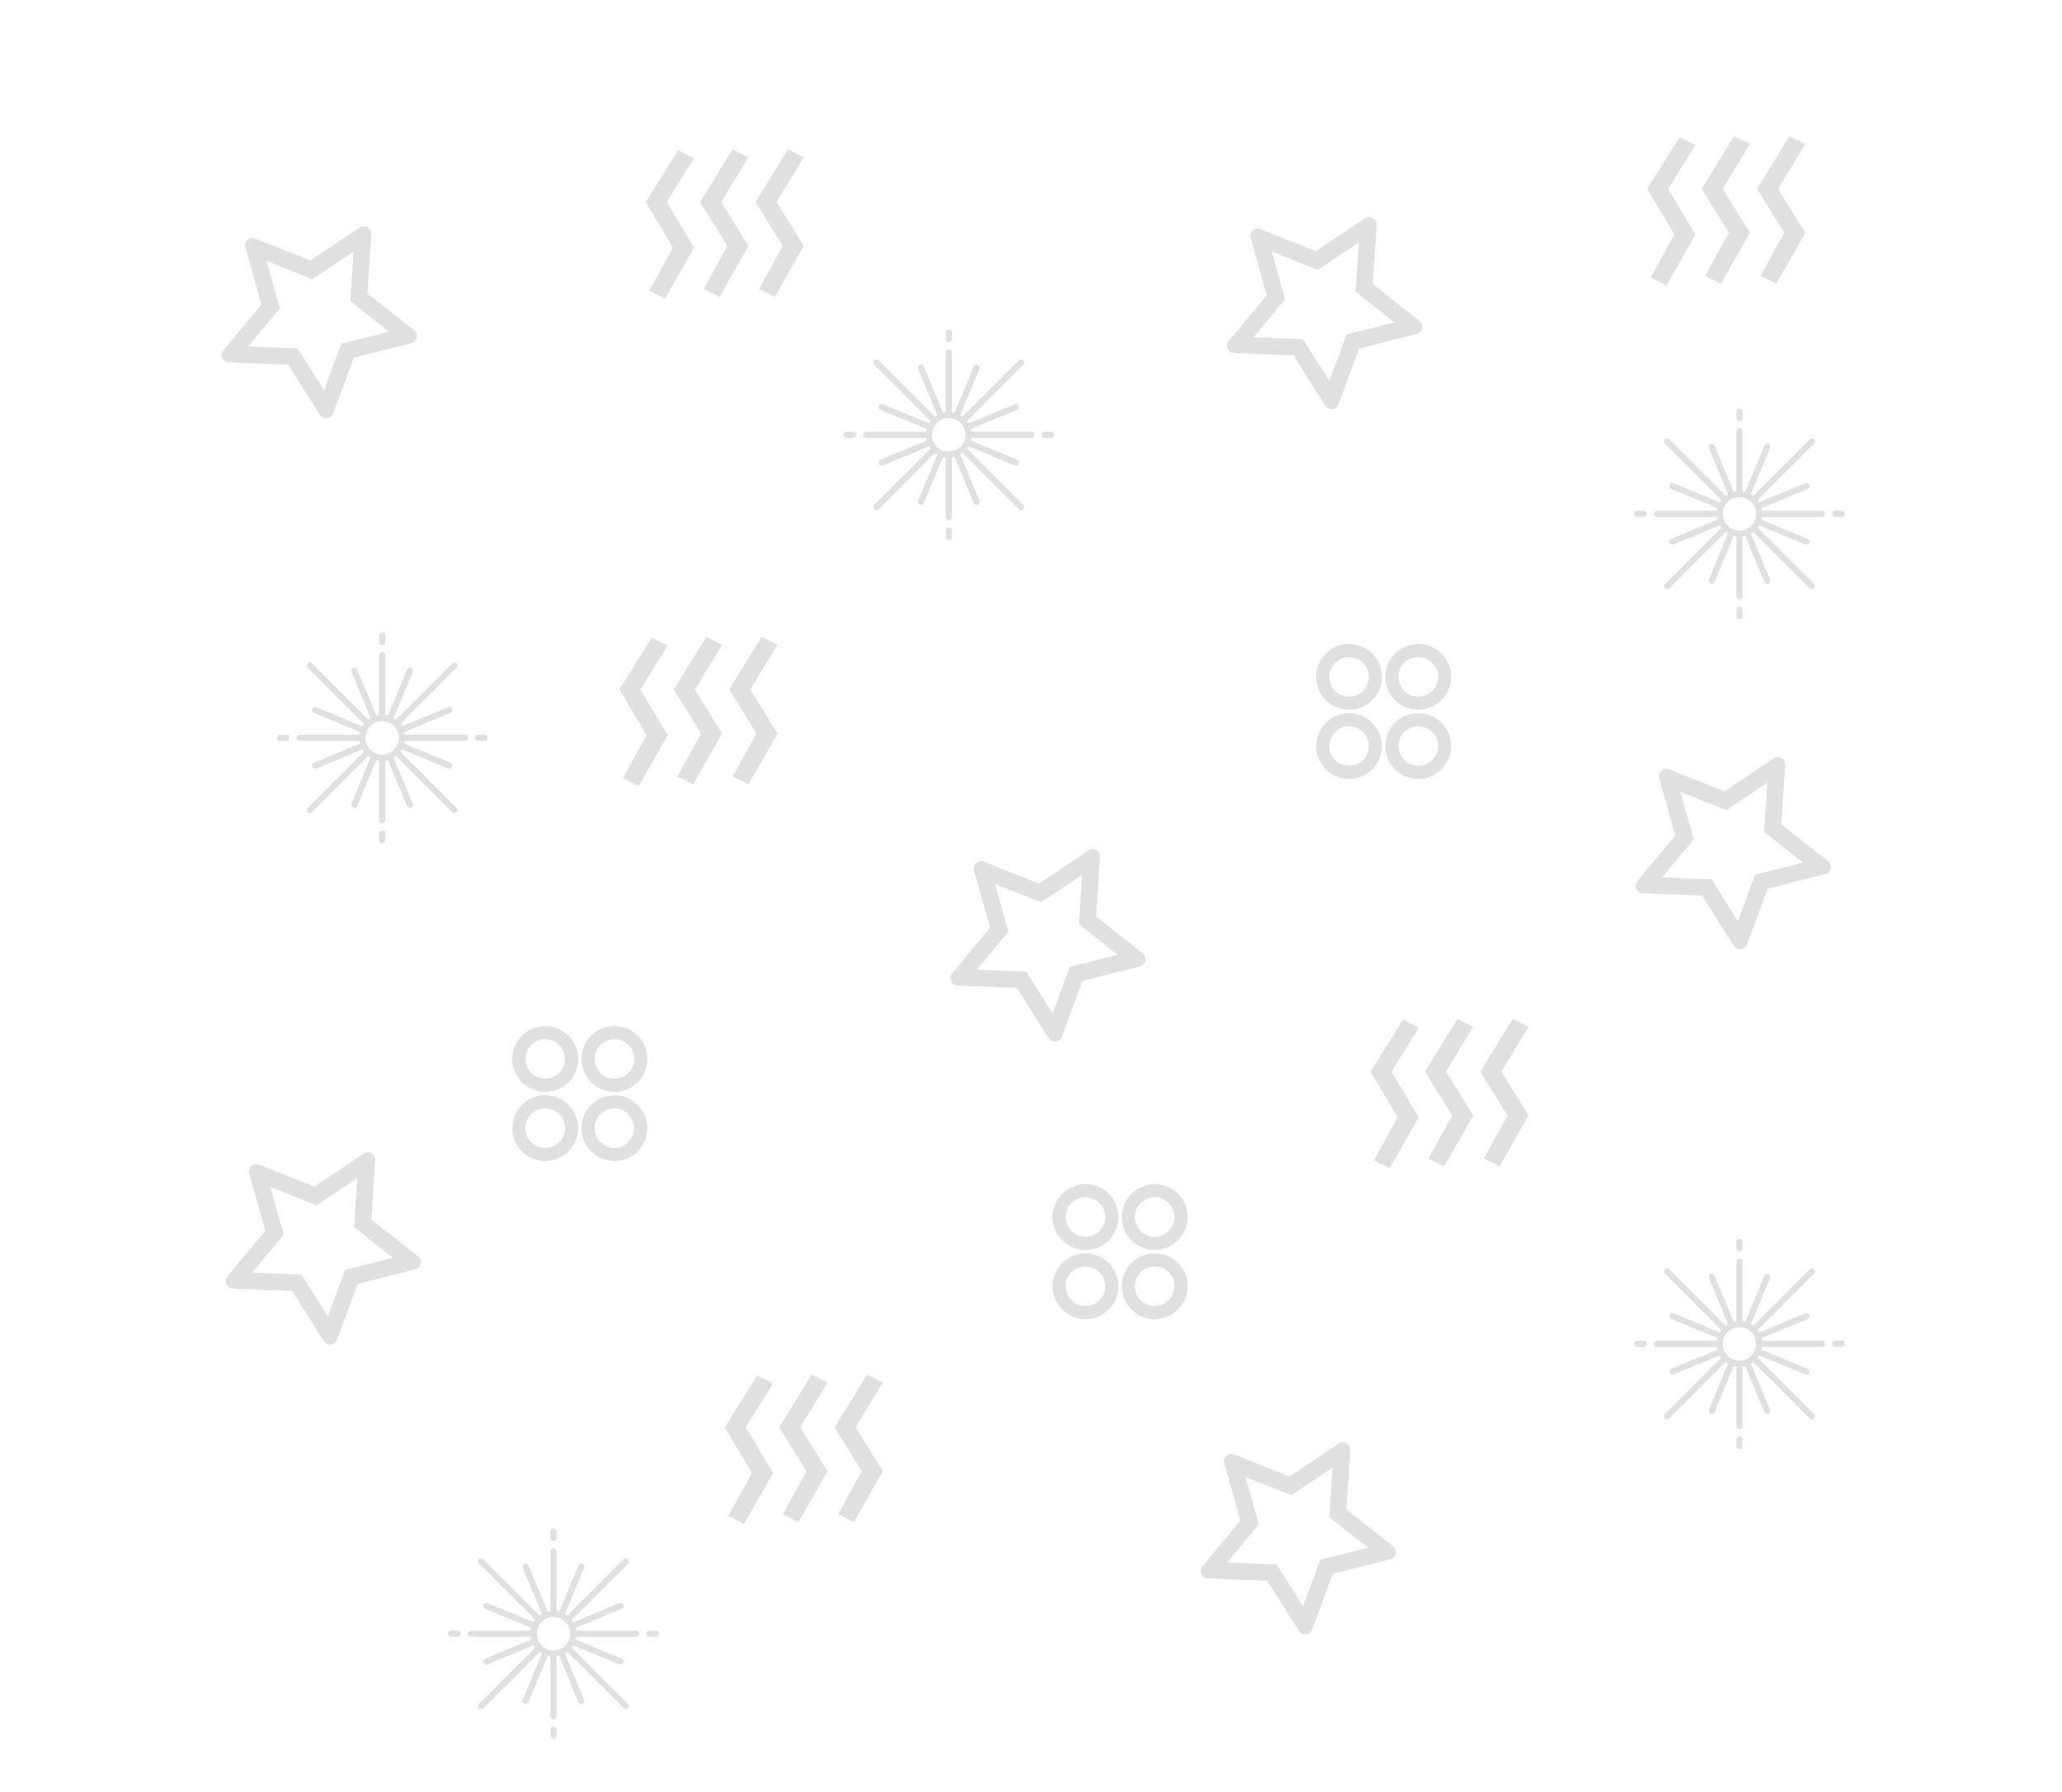 <svg width="298" height="259" viewBox="0 0 298 259" fill="none" xmlns="http://www.w3.org/2000/svg">
<g clip-path="url(#clip0_399_304)">
<path d="M59.848 47.73L53.105 42.41L53.666 33.84C53.681 33.605 53.619 33.372 53.488 33.176C53.16 32.686 52.495 32.553 52.002 32.879L44.86 37.65L36.881 34.47C36.662 34.382 36.421 34.37 36.195 34.433C35.921 34.511 35.69 34.693 35.551 34.941C35.412 35.19 35.377 35.483 35.454 35.757L37.782 44.023L32.291 50.629C32.163 50.782 32.081 50.969 32.053 51.167C32.026 51.365 32.054 51.566 32.135 51.749C32.217 51.931 32.347 52.088 32.513 52.2C32.679 52.312 32.872 52.375 33.072 52.383L41.654 52.722L46.24 59.985C46.364 60.184 46.554 60.337 46.775 60.417C47.329 60.622 47.945 60.339 48.149 59.785L51.124 51.726L59.447 49.609C59.674 49.55 59.877 49.42 60.023 49.234C60.394 48.772 60.312 48.098 59.848 47.73ZM49.305 49.702L46.831 56.403L43.015 50.365L35.877 50.082L40.443 44.59L38.507 37.712L45.144 40.358L51.083 36.392L50.618 43.518L56.227 47.943L49.305 49.702Z" fill="#E0E0E0"/>
</g>
<g clip-path="url(#clip1_399_304)">
<path d="M165.149 137.797L158.406 132.477L158.966 123.907C158.982 123.672 158.92 123.439 158.789 123.244C158.461 122.753 157.796 122.62 157.302 122.946L150.16 127.717L142.182 124.537C141.962 124.449 141.722 124.438 141.496 124.5C141.222 124.578 140.99 124.761 140.852 125.009C140.713 125.257 140.678 125.55 140.755 125.824L143.083 134.091L137.592 140.696C137.464 140.85 137.381 141.036 137.354 141.234C137.326 141.432 137.355 141.634 137.436 141.816C137.517 141.999 137.648 142.155 137.814 142.267C137.979 142.379 138.173 142.442 138.373 142.45L146.955 142.79L151.54 150.052C151.665 150.252 151.855 150.404 152.075 150.485C152.63 150.689 153.245 150.407 153.45 149.852L156.425 141.794L164.748 139.676C164.975 139.618 165.178 139.488 165.324 139.301C165.695 138.839 165.613 138.165 165.149 137.797ZM154.605 139.769L152.132 146.47L148.316 140.433L141.177 140.15L145.744 134.657L143.808 127.78L150.445 130.425L156.384 126.459L155.918 133.585L161.527 138.01L154.605 139.769Z" fill="#E0E0E0"/>
</g>
<g clip-path="url(#clip2_399_304)">
<path d="M205.141 46.385L198.398 41.066L198.959 32.495C198.974 32.261 198.912 32.028 198.781 31.832C198.453 31.342 197.788 31.209 197.295 31.535L190.153 36.306L182.174 33.126C181.955 33.037 181.714 33.026 181.488 33.089C181.214 33.166 180.983 33.349 180.844 33.597C180.705 33.845 180.67 34.139 180.747 34.412L183.075 42.679L177.584 49.285C177.456 49.438 177.373 49.624 177.346 49.822C177.318 50.02 177.347 50.222 177.428 50.405C177.51 50.587 177.641 50.743 177.806 50.855C177.972 50.967 178.165 51.031 178.365 51.038L186.947 51.378L191.533 58.641C191.657 58.84 191.847 58.993 192.068 59.073C192.622 59.278 193.238 58.995 193.442 58.44L196.417 50.382L204.74 48.265C204.967 48.206 205.17 48.076 205.316 47.89C205.687 47.428 205.605 46.754 205.141 46.385ZM194.598 48.358L192.124 55.059L188.308 49.021L181.17 48.738L185.736 43.245L183.8 36.368L190.437 39.013L196.376 35.047L195.911 42.173L201.52 46.599L194.598 48.358Z" fill="#E0E0E0"/>
</g>
<g clip-path="url(#clip3_399_304)">
<path d="M264.18 124.466L257.437 119.146L257.998 110.576C258.013 110.341 257.951 110.108 257.82 109.913C257.493 109.422 256.827 109.289 256.334 109.615L249.192 114.386L241.213 111.206C240.994 111.118 240.753 111.107 240.527 111.169C240.253 111.247 240.022 111.43 239.883 111.678C239.744 111.926 239.709 112.219 239.786 112.493L242.114 120.76L236.623 127.365C236.495 127.519 236.412 127.705 236.385 127.903C236.358 128.101 236.386 128.303 236.467 128.485C236.549 128.668 236.68 128.824 236.845 128.936C237.011 129.048 237.204 129.111 237.404 129.119L245.986 129.459L250.572 136.721C250.696 136.921 250.887 137.073 251.107 137.154C251.661 137.358 252.277 137.076 252.481 136.521L255.456 128.463L263.779 126.345C264.006 126.287 264.209 126.156 264.355 125.97C264.726 125.508 264.644 124.834 264.18 124.466ZM253.637 126.438L251.163 133.139L247.347 127.102L240.209 126.819L244.775 121.326L242.839 114.449L249.476 117.094L255.415 113.128L254.95 120.254L260.559 124.679L253.637 126.438Z" fill="#E0E0E0"/>
</g>
<g clip-path="url(#clip4_399_304)">
<path d="M60.407 181.598L53.664 176.279L54.225 167.708C54.241 167.474 54.178 167.24 54.048 167.045C53.72 166.554 53.055 166.422 52.561 166.747L45.419 171.518L37.441 168.338C37.221 168.25 36.98 168.239 36.755 168.302C36.481 168.379 36.249 168.562 36.11 168.81C35.971 169.058 35.937 169.351 36.014 169.625L38.342 177.892L32.85 184.498C32.722 184.651 32.64 184.837 32.612 185.035C32.585 185.233 32.614 185.435 32.695 185.618C32.776 185.8 32.907 185.956 33.073 186.068C33.238 186.18 33.432 186.244 33.632 186.251L42.214 186.591L46.799 193.854C46.924 194.053 47.114 194.205 47.334 194.286C47.889 194.49 48.504 194.208 48.709 193.653L51.683 185.595L60.007 183.477C60.234 183.419 60.437 183.289 60.583 183.103C60.954 182.64 60.871 181.967 60.407 181.598ZM49.864 183.571L47.391 190.272L43.575 184.234L36.436 183.951L41.003 178.458L39.067 171.581L45.704 174.226L51.642 170.26L51.177 177.386L56.786 181.811L49.864 183.571Z" fill="#E0E0E0"/>
</g>
<g clip-path="url(#clip5_399_304)">
<path d="M201.332 223.495L194.589 218.176L195.15 209.605C195.166 209.371 195.103 209.137 194.972 208.942C194.645 208.451 193.979 208.319 193.486 208.644L186.344 213.415L178.366 210.235C178.146 210.147 177.905 210.136 177.679 210.199C177.406 210.276 177.174 210.459 177.035 210.707C176.896 210.955 176.861 211.248 176.939 211.522L179.266 219.789L173.775 226.395C173.647 226.548 173.565 226.734 173.537 226.932C173.51 227.13 173.538 227.332 173.62 227.515C173.701 227.697 173.832 227.853 173.997 227.965C174.163 228.077 174.357 228.141 174.556 228.148L183.139 228.488L187.724 235.751C187.849 235.95 188.039 236.102 188.259 236.183C188.814 236.387 189.429 236.105 189.633 235.55L192.608 227.492L200.932 225.374C201.159 225.316 201.361 225.186 201.507 225C201.879 224.537 201.796 223.864 201.332 223.495ZM190.789 225.468L188.316 232.169L184.5 226.131L177.361 225.848L181.928 220.355L179.992 213.478L186.628 216.123L192.567 212.157L192.102 219.283L197.711 223.708L190.789 225.468Z" fill="#E0E0E0"/>
</g>
<path d="M41.392 106.199H40.438C40.191 106.199 39.991 106.4 39.991 106.647C39.991 106.894 40.191 107.094 40.438 107.094H41.392C41.639 107.094 41.84 106.894 41.84 106.647C41.84 106.4 41.639 106.199 41.392 106.199Z" fill="#E0E0E0"/>
<path d="M67.152 106.199H58.505C58.487 106.065 58.461 105.934 58.427 105.805L65.094 103.044C65.322 102.949 65.43 102.687 65.336 102.459C65.241 102.231 64.979 102.123 64.751 102.217L58.083 104.979C58.016 104.863 57.941 104.752 57.86 104.646L65.999 96.506C66.174 96.332 66.174 96.048 65.999 95.874C65.825 95.699 65.542 95.699 65.367 95.874L57.228 104.013C57.121 103.932 57.01 103.858 56.894 103.79L59.656 97.122C59.75 96.894 59.642 96.632 59.414 96.538C59.186 96.443 58.924 96.551 58.83 96.78L56.068 103.446C55.94 103.412 55.808 103.387 55.674 103.368V94.721C55.674 94.474 55.474 94.274 55.227 94.274C54.98 94.274 54.779 94.474 54.779 94.721V103.368C54.645 103.386 54.513 103.412 54.385 103.446L51.623 96.78C51.529 96.551 51.267 96.443 51.039 96.538C50.811 96.632 50.703 96.894 50.797 97.122L53.559 103.79C53.443 103.858 53.332 103.932 53.225 104.013L45.086 95.874C44.911 95.699 44.628 95.699 44.453 95.874C44.279 96.048 44.279 96.332 44.453 96.506L52.593 104.645C52.512 104.752 52.438 104.863 52.37 104.979L45.702 102.217C45.474 102.123 45.212 102.231 45.117 102.459C45.023 102.688 45.131 102.949 45.359 103.044L52.026 105.805C51.992 105.934 51.966 106.065 51.948 106.199H43.301C43.054 106.199 42.853 106.4 42.853 106.647C42.853 106.894 43.054 107.094 43.301 107.094H51.948C51.966 107.228 51.992 107.36 52.026 107.488L45.359 110.25C45.131 110.344 45.023 110.606 45.117 110.834C45.189 111.006 45.355 111.11 45.531 111.11C45.588 111.11 45.646 111.099 45.702 111.076L52.37 108.314C52.437 108.43 52.512 108.541 52.593 108.648L44.453 116.787C44.279 116.962 44.279 117.245 44.453 117.42C44.541 117.507 44.655 117.551 44.77 117.551C44.884 117.551 44.999 117.507 45.086 117.42L53.225 109.28C53.332 109.361 53.443 109.436 53.559 109.503L50.797 116.171C50.703 116.4 50.811 116.661 51.039 116.756C51.095 116.779 51.153 116.79 51.21 116.79C51.386 116.79 51.552 116.686 51.623 116.514L54.385 109.847C54.513 109.881 54.645 109.907 54.779 109.925V118.572C54.779 118.819 54.979 119.019 55.226 119.019C55.473 119.019 55.674 118.819 55.674 118.572V109.925C55.808 109.907 55.94 109.881 56.068 109.847L58.829 116.514C58.901 116.686 59.067 116.79 59.243 116.79C59.3 116.79 59.358 116.779 59.414 116.756C59.642 116.661 59.75 116.4 59.656 116.171L56.894 109.504C57.01 109.436 57.121 109.361 57.227 109.28L65.367 117.42C65.454 117.507 65.569 117.551 65.683 117.551C65.798 117.551 65.912 117.507 65.999 117.42C66.174 117.245 66.174 116.962 65.999 116.787L57.86 108.648C57.941 108.541 58.015 108.43 58.083 108.314L64.751 111.076C64.807 111.099 64.865 111.11 64.922 111.11C65.098 111.11 65.264 111.006 65.335 110.834C65.43 110.606 65.322 110.344 65.093 110.25L58.427 107.488C58.461 107.36 58.486 107.228 58.505 107.094H67.152C67.399 107.094 67.599 106.894 67.599 106.647C67.599 106.4 67.399 106.199 67.152 106.199ZM55.227 109.062C53.895 109.062 52.812 107.978 52.812 106.647C52.812 105.315 53.895 104.232 55.227 104.232C56.558 104.232 57.642 105.315 57.642 106.647C57.642 107.978 56.558 109.062 55.227 109.062Z" fill="#E0E0E0"/>
<path d="M70.016 106.199H69.062C68.816 106.199 68.615 106.4 68.615 106.647C68.615 106.894 68.816 107.094 69.062 107.094H70.016C70.263 107.094 70.464 106.894 70.464 106.647C70.464 106.4 70.263 106.199 70.016 106.199Z" fill="#E0E0E0"/>
<path d="M55.227 120.033C54.98 120.033 54.78 120.234 54.78 120.481V121.435C54.78 121.682 54.98 121.882 55.227 121.882C55.474 121.882 55.675 121.682 55.675 121.435V120.481C55.675 120.234 55.474 120.033 55.227 120.033Z" fill="#E0E0E0"/>
<path d="M55.227 93.26C55.474 93.26 55.675 93.059 55.675 92.812V91.859C55.675 91.612 55.474 91.411 55.227 91.411C54.98 91.411 54.78 91.612 54.78 91.859V92.812C54.78 93.059 54.98 93.26 55.227 93.26Z" fill="#E0E0E0"/>
<path d="M123.285 62.399H122.331C122.084 62.399 121.884 62.599 121.884 62.846C121.884 63.093 122.084 63.293 122.331 63.293H123.285C123.532 63.293 123.732 63.093 123.732 62.846C123.732 62.599 123.532 62.399 123.285 62.399Z" fill="#E0E0E0"/>
<path d="M149.045 62.399H140.397C140.379 62.264 140.354 62.133 140.32 62.004L146.986 59.243C147.214 59.148 147.323 58.887 147.228 58.659C147.134 58.43 146.872 58.322 146.644 58.416L139.976 61.178C139.908 61.063 139.834 60.951 139.753 60.845L147.892 52.705C148.067 52.531 148.067 52.248 147.892 52.073C147.717 51.898 147.434 51.898 147.26 52.073L139.12 60.212C139.014 60.131 138.902 60.057 138.787 59.989L141.548 53.321C141.643 53.093 141.535 52.831 141.306 52.737C141.078 52.642 140.817 52.751 140.722 52.979L137.961 59.645C137.832 59.611 137.7 59.586 137.566 59.568V50.92C137.566 50.673 137.366 50.473 137.119 50.473C136.872 50.473 136.672 50.673 136.672 50.92V59.568C136.538 59.586 136.406 59.611 136.277 59.645L133.516 52.979C133.422 52.751 133.16 52.642 132.932 52.737C132.704 52.831 132.595 53.093 132.69 53.321L135.452 59.989C135.336 60.057 135.224 60.131 135.118 60.212L126.979 52.073C126.804 51.898 126.521 51.898 126.346 52.073C126.171 52.248 126.171 52.531 126.346 52.705L134.486 60.845C134.404 60.951 134.33 61.062 134.262 61.178L127.594 58.416C127.366 58.322 127.105 58.43 127.01 58.659C126.916 58.887 127.024 59.148 127.252 59.243L133.918 62.004C133.885 62.133 133.859 62.264 133.841 62.399H125.193C124.946 62.399 124.746 62.599 124.746 62.846C124.746 63.093 124.946 63.293 125.193 63.293H133.841C133.859 63.427 133.885 63.559 133.918 63.688L127.252 66.449C127.024 66.543 126.915 66.805 127.01 67.033C127.081 67.205 127.248 67.309 127.423 67.309C127.48 67.309 127.538 67.298 127.594 67.275L134.262 64.513C134.33 64.629 134.404 64.741 134.485 64.847L126.346 72.986C126.171 73.161 126.171 73.444 126.346 73.619C126.433 73.706 126.548 73.75 126.662 73.75C126.777 73.75 126.891 73.706 126.978 73.619L135.118 65.479C135.224 65.56 135.336 65.635 135.452 65.703L132.69 72.371C132.595 72.599 132.704 72.86 132.932 72.955C132.988 72.978 133.046 72.989 133.103 72.989C133.278 72.989 133.445 72.885 133.516 72.713L136.277 66.046C136.406 66.08 136.538 66.106 136.672 66.124V74.772C136.672 75.019 136.872 75.219 137.119 75.219C137.366 75.219 137.566 75.019 137.566 74.772V66.124C137.7 66.106 137.832 66.08 137.961 66.046L140.722 72.713C140.793 72.885 140.96 72.989 141.135 72.989C141.192 72.989 141.25 72.978 141.306 72.955C141.534 72.86 141.643 72.599 141.548 72.371L138.786 65.703C138.902 65.635 139.014 65.561 139.12 65.48L147.26 73.619C147.347 73.706 147.461 73.75 147.576 73.75C147.69 73.75 147.805 73.706 147.892 73.619C148.067 73.444 148.067 73.161 147.892 72.986L139.753 64.847C139.834 64.741 139.908 64.629 139.976 64.513L146.644 67.275C146.7 67.299 146.758 67.309 146.815 67.309C146.99 67.309 147.157 67.206 147.228 67.033C147.323 66.805 147.214 66.543 146.986 66.449L140.32 63.688C140.353 63.559 140.379 63.427 140.397 63.293H149.045C149.292 63.293 149.492 63.093 149.492 62.846C149.492 62.599 149.292 62.399 149.045 62.399ZM137.119 65.261C135.787 65.261 134.704 64.177 134.704 62.846C134.704 61.514 135.787 60.431 137.119 60.431C138.451 60.431 139.534 61.514 139.534 62.846C139.534 64.177 138.451 65.261 137.119 65.261Z" fill="#E0E0E0"/>
<path d="M151.909 62.399H150.955C150.708 62.399 150.508 62.599 150.508 62.846C150.508 63.093 150.708 63.293 150.955 63.293H151.909C152.156 63.293 152.356 63.093 152.356 62.846C152.356 62.599 152.156 62.399 151.909 62.399Z" fill="#E0E0E0"/>
<path d="M137.12 76.233C136.873 76.233 136.673 76.433 136.673 76.68V77.634C136.673 77.881 136.873 78.081 137.12 78.081C137.367 78.081 137.567 77.881 137.567 77.634V76.68C137.567 76.433 137.367 76.233 137.12 76.233Z" fill="#E0E0E0"/>
<path d="M137.12 49.459C137.367 49.459 137.567 49.259 137.567 49.012V48.058C137.567 47.811 137.367 47.611 137.12 47.611C136.873 47.611 136.673 47.811 136.673 48.058V49.012C136.673 49.259 136.873 49.459 137.12 49.459Z" fill="#E0E0E0"/>
<path d="M237.553 193.803H236.599C236.352 193.803 236.151 194.003 236.151 194.25C236.151 194.497 236.352 194.697 236.599 194.697H237.553C237.8 194.697 238 194.497 238 194.25C238 194.003 237.8 193.803 237.553 193.803Z" fill="#E0E0E0"/>
<path d="M263.312 193.803H254.665C254.647 193.669 254.621 193.537 254.587 193.408L261.254 190.647C261.482 190.552 261.59 190.291 261.496 190.063C261.401 189.834 261.14 189.726 260.911 189.821L254.244 192.583C254.176 192.467 254.101 192.355 254.02 192.249L262.16 184.109C262.334 183.935 262.334 183.652 262.16 183.477C261.985 183.302 261.702 183.302 261.527 183.477L253.388 191.616C253.281 191.535 253.17 191.461 253.054 191.393L255.816 184.725C255.911 184.497 255.802 184.235 255.574 184.141C255.346 184.046 255.084 184.155 254.99 184.383L252.228 191.049C252.1 191.016 251.968 190.99 251.834 190.972V182.324C251.834 182.077 251.634 181.877 251.387 181.877C251.14 181.877 250.939 182.077 250.939 182.324V190.972C250.805 190.99 250.674 191.015 250.545 191.049L247.784 184.383C247.689 184.155 247.427 184.046 247.199 184.141C246.971 184.235 246.863 184.497 246.957 184.725L249.719 191.393C249.603 191.461 249.492 191.535 249.386 191.616L241.246 183.477C241.071 183.302 240.788 183.302 240.614 183.477C240.439 183.652 240.439 183.935 240.614 184.109L248.753 192.249C248.672 192.355 248.598 192.467 248.53 192.582L241.862 189.821C241.634 189.726 241.372 189.834 241.278 190.063C241.183 190.291 241.291 190.552 241.52 190.647L248.186 193.408C248.152 193.537 248.127 193.669 248.108 193.803H239.461C239.214 193.803 239.014 194.003 239.014 194.25C239.014 194.497 239.214 194.697 239.461 194.697H248.108C248.126 194.831 248.152 194.963 248.186 195.092L241.52 197.853C241.291 197.947 241.183 198.209 241.278 198.437C241.349 198.609 241.515 198.713 241.691 198.713C241.748 198.713 241.806 198.702 241.862 198.679L248.53 195.917C248.598 196.033 248.672 196.145 248.753 196.251L240.614 204.39C240.439 204.565 240.439 204.848 240.614 205.023C240.701 205.11 240.815 205.154 240.93 205.154C241.044 205.154 241.159 205.11 241.246 205.023L249.385 196.883C249.492 196.964 249.603 197.039 249.719 197.107L246.957 203.775C246.863 204.003 246.971 204.264 247.199 204.359C247.255 204.382 247.313 204.393 247.37 204.393C247.546 204.393 247.712 204.289 247.784 204.117L250.545 197.45C250.673 197.484 250.805 197.51 250.939 197.528V206.176C250.939 206.423 251.14 206.623 251.387 206.623C251.634 206.623 251.834 206.423 251.834 206.176V197.528C251.968 197.51 252.1 197.484 252.228 197.451L254.99 204.117C255.061 204.289 255.227 204.393 255.403 204.393C255.46 204.393 255.518 204.382 255.574 204.359C255.802 204.264 255.91 204.003 255.816 203.775L253.054 197.107C253.17 197.039 253.281 196.965 253.388 196.884L261.527 205.023C261.614 205.11 261.729 205.154 261.843 205.154C261.958 205.154 262.072 205.11 262.16 205.023C262.334 204.848 262.334 204.565 262.16 204.39L254.02 196.251C254.101 196.145 254.176 196.033 254.243 195.917L260.911 198.679C260.967 198.703 261.025 198.714 261.082 198.714C261.258 198.714 261.424 198.61 261.496 198.437C261.59 198.209 261.482 197.948 261.254 197.853L254.587 195.092C254.621 194.963 254.647 194.831 254.665 194.697H263.312C263.559 194.697 263.759 194.497 263.759 194.25C263.759 194.003 263.559 193.803 263.312 193.803ZM251.387 196.665C250.055 196.665 248.972 195.582 248.972 194.25C248.972 192.918 250.055 191.835 251.387 191.835C252.718 191.835 253.802 192.918 253.802 194.25C253.802 195.582 252.718 196.665 251.387 196.665Z" fill="#E0E0E0"/>
<path d="M266.177 193.803H265.223C264.976 193.803 264.775 194.003 264.775 194.25C264.775 194.497 264.976 194.697 265.223 194.697H266.177C266.423 194.697 266.624 194.497 266.624 194.25C266.624 194.003 266.423 193.803 266.177 193.803Z" fill="#E0E0E0"/>
<path d="M251.388 207.637C251.141 207.637 250.94 207.837 250.94 208.084V209.038C250.94 209.285 251.141 209.485 251.388 209.485C251.635 209.485 251.835 209.285 251.835 209.038V208.084C251.835 207.837 251.635 207.637 251.388 207.637Z" fill="#E0E0E0"/>
<path d="M251.388 180.863C251.635 180.863 251.835 180.663 251.835 180.416V179.462C251.835 179.215 251.635 179.015 251.388 179.015C251.141 179.015 250.94 179.215 250.94 179.462V180.416C250.94 180.663 251.141 180.863 251.388 180.863Z" fill="#E0E0E0"/>
<path d="M237.553 73.825H236.599C236.352 73.825 236.151 74.025 236.151 74.272C236.151 74.519 236.352 74.719 236.599 74.719H237.553C237.8 74.719 238 74.519 238 74.272C238 74.025 237.8 73.825 237.553 73.825Z" fill="#E0E0E0"/>
<path d="M263.312 73.824H254.665C254.647 73.69 254.621 73.558 254.587 73.43L261.254 70.669C261.482 70.574 261.59 70.312 261.496 70.084C261.401 69.856 261.14 69.748 260.911 69.842L254.244 72.604C254.176 72.488 254.101 72.377 254.02 72.27L262.16 64.131C262.334 63.956 262.334 63.673 262.16 63.499C261.985 63.324 261.702 63.324 261.527 63.499L253.388 71.638C253.281 71.557 253.17 71.483 253.054 71.415L255.816 64.747C255.911 64.519 255.802 64.257 255.574 64.163C255.346 64.068 255.084 64.176 254.99 64.405L252.228 71.071C252.1 71.037 251.968 71.011 251.834 70.993V62.346C251.834 62.099 251.634 61.899 251.387 61.899C251.14 61.899 250.939 62.099 250.939 62.346V70.993C250.805 71.011 250.674 71.037 250.545 71.071L247.784 64.405C247.689 64.176 247.427 64.068 247.199 64.163C246.971 64.257 246.863 64.519 246.957 64.747L249.719 71.415C249.603 71.483 249.492 71.557 249.386 71.638L241.246 63.499C241.071 63.324 240.788 63.324 240.614 63.499C240.439 63.673 240.439 63.956 240.614 64.131L248.753 72.27C248.672 72.377 248.598 72.488 248.53 72.604L241.862 69.842C241.634 69.748 241.372 69.856 241.278 70.084C241.183 70.313 241.291 70.574 241.52 70.669L248.186 73.43C248.152 73.558 248.127 73.69 248.108 73.824H239.461C239.214 73.824 239.014 74.025 239.014 74.272C239.014 74.519 239.214 74.719 239.461 74.719H248.108C248.126 74.853 248.152 74.985 248.186 75.113L241.52 77.875C241.291 77.969 241.183 78.231 241.278 78.459C241.349 78.631 241.515 78.735 241.691 78.735C241.748 78.735 241.806 78.724 241.862 78.701L248.53 75.939C248.598 76.055 248.672 76.166 248.753 76.273L240.614 84.412C240.439 84.587 240.439 84.87 240.614 85.044C240.701 85.132 240.815 85.175 240.93 85.175C241.044 85.175 241.159 85.132 241.246 85.044L249.385 76.905C249.492 76.986 249.603 77.061 249.719 77.128L246.957 83.796C246.863 84.025 246.971 84.286 247.199 84.381C247.255 84.404 247.313 84.415 247.37 84.415C247.546 84.415 247.712 84.311 247.784 84.139L250.545 77.472C250.673 77.506 250.805 77.532 250.939 77.55V86.197C250.939 86.444 251.14 86.644 251.387 86.644C251.634 86.644 251.834 86.444 251.834 86.197V77.55C251.968 77.532 252.1 77.506 252.228 77.472L254.99 84.139C255.061 84.311 255.227 84.415 255.403 84.415C255.46 84.415 255.518 84.404 255.574 84.381C255.802 84.286 255.91 84.025 255.816 83.796L253.054 77.129C253.17 77.061 253.281 76.986 253.388 76.905L261.527 85.045C261.614 85.132 261.729 85.176 261.843 85.176C261.958 85.176 262.072 85.132 262.16 85.045C262.334 84.87 262.334 84.587 262.16 84.412L254.02 76.273C254.101 76.166 254.176 76.055 254.243 75.939L260.911 78.701C260.967 78.724 261.025 78.735 261.082 78.735C261.258 78.735 261.424 78.631 261.496 78.459C261.59 78.231 261.482 77.969 261.254 77.875L254.587 75.113C254.621 74.985 254.647 74.853 254.665 74.719H263.312C263.559 74.719 263.759 74.519 263.759 74.272C263.759 74.025 263.559 73.824 263.312 73.824ZM251.387 76.687C250.055 76.687 248.972 75.603 248.972 74.272C248.972 72.94 250.055 71.857 251.387 71.857C252.718 71.857 253.802 72.94 253.802 74.272C253.802 75.603 252.718 76.687 251.387 76.687Z" fill="#E0E0E0"/>
<path d="M266.177 73.825H265.223C264.976 73.825 264.775 74.025 264.775 74.272C264.775 74.519 264.976 74.719 265.223 74.719H266.177C266.423 74.719 266.624 74.519 266.624 74.272C266.624 74.025 266.423 73.825 266.177 73.825Z" fill="#E0E0E0"/>
<path d="M251.388 87.658C251.141 87.658 250.94 87.859 250.94 88.106V89.06C250.94 89.306 251.141 89.507 251.388 89.507C251.635 89.507 251.835 89.306 251.835 89.06V88.106C251.835 87.859 251.635 87.658 251.388 87.658Z" fill="#E0E0E0"/>
<path d="M251.388 60.885C251.635 60.885 251.835 60.684 251.835 60.438V59.484C251.835 59.237 251.635 59.036 251.388 59.036C251.141 59.036 250.94 59.237 250.94 59.484V60.438C250.94 60.684 251.141 60.885 251.388 60.885Z" fill="#E0E0E0"/>
<path d="M66.151 235.699H65.197C64.95 235.699 64.75 235.9 64.75 236.147C64.75 236.394 64.95 236.594 65.197 236.594H66.151C66.398 236.594 66.598 236.394 66.598 236.147C66.598 235.9 66.398 235.699 66.151 235.699Z" fill="#E0E0E0"/>
<path d="M91.911 235.699H83.264C83.245 235.565 83.22 235.434 83.186 235.305L89.852 232.544C90.081 232.449 90.189 232.187 90.094 231.959C90 231.731 89.738 231.623 89.51 231.717L82.842 234.479C82.774 234.363 82.7 234.252 82.619 234.146L90.758 226.006C90.933 225.831 90.933 225.548 90.758 225.374C90.584 225.199 90.3 225.199 90.126 225.374L81.986 233.513C81.88 233.432 81.769 233.358 81.653 233.29L84.415 226.622C84.509 226.394 84.401 226.132 84.173 226.038C83.944 225.943 83.683 226.051 83.588 226.28L80.827 232.946C80.698 232.912 80.567 232.887 80.433 232.868V224.221C80.433 223.974 80.232 223.774 79.985 223.774C79.738 223.774 79.538 223.974 79.538 224.221V232.868C79.404 232.886 79.272 232.912 79.144 232.946L76.382 226.28C76.288 226.051 76.026 225.943 75.798 226.038C75.57 226.132 75.461 226.394 75.556 226.622L78.318 233.29C78.202 233.358 78.091 233.432 77.984 233.513L69.845 225.374C69.67 225.199 69.387 225.199 69.212 225.374C69.038 225.548 69.038 225.831 69.212 226.006L77.352 234.145C77.271 234.252 77.196 234.363 77.128 234.479L70.461 231.717C70.232 231.623 69.971 231.731 69.876 231.959C69.782 232.188 69.89 232.449 70.118 232.544L76.785 235.305C76.751 235.434 76.725 235.565 76.707 235.699H68.059C67.812 235.699 67.612 235.9 67.612 236.147C67.612 236.394 67.812 236.594 68.059 236.594H76.707C76.725 236.728 76.751 236.86 76.785 236.988L70.118 239.75C69.89 239.844 69.782 240.106 69.876 240.334C69.948 240.506 70.114 240.61 70.29 240.61C70.347 240.61 70.405 240.599 70.46 240.576L77.128 237.814C77.196 237.93 77.271 238.041 77.352 238.148L69.212 246.287C69.038 246.462 69.038 246.745 69.212 246.92C69.3 247.007 69.414 247.051 69.528 247.051C69.643 247.051 69.757 247.007 69.845 246.92L77.984 238.78C78.09 238.861 78.202 238.936 78.318 239.003L75.556 245.671C75.461 245.9 75.57 246.161 75.798 246.256C75.854 246.279 75.912 246.29 75.969 246.29C76.144 246.29 76.311 246.186 76.382 246.014L79.144 239.347C79.272 239.381 79.404 239.407 79.538 239.425V248.072C79.538 248.319 79.738 248.519 79.985 248.519C80.232 248.519 80.432 248.319 80.432 248.072V239.425C80.567 239.407 80.698 239.381 80.827 239.347L83.588 246.014C83.659 246.186 83.826 246.29 84.001 246.29C84.059 246.29 84.117 246.279 84.172 246.256C84.401 246.161 84.509 245.9 84.415 245.671L81.653 239.004C81.769 238.936 81.88 238.861 81.986 238.78L90.126 246.92C90.213 247.007 90.328 247.051 90.442 247.051C90.556 247.051 90.671 247.007 90.758 246.92C90.933 246.745 90.933 246.462 90.758 246.287L82.619 238.148C82.7 238.041 82.774 237.93 82.842 237.814L89.51 240.576C89.566 240.599 89.624 240.61 89.681 240.61C89.856 240.61 90.023 240.506 90.094 240.334C90.189 240.106 90.08 239.844 89.852 239.75L83.186 236.988C83.22 236.86 83.245 236.728 83.263 236.594H91.911C92.158 236.594 92.358 236.394 92.358 236.147C92.358 235.9 92.158 235.699 91.911 235.699ZM79.985 238.562C78.654 238.562 77.57 237.478 77.57 236.147C77.57 234.815 78.654 233.732 79.985 233.732C81.317 233.732 82.4 234.815 82.4 236.147C82.4 237.478 81.317 238.562 79.985 238.562Z" fill="#E0E0E0"/>
<path d="M94.775 235.699H93.821C93.574 235.699 93.374 235.9 93.374 236.147C93.374 236.394 93.574 236.594 93.821 236.594H94.775C95.022 236.594 95.222 236.394 95.222 236.147C95.222 235.9 95.022 235.699 94.775 235.699Z" fill="#E0E0E0"/>
<path d="M79.986 249.533C79.739 249.533 79.539 249.734 79.539 249.981V250.935C79.539 251.182 79.739 251.382 79.986 251.382C80.233 251.382 80.433 251.182 80.433 250.935V249.981C80.433 249.734 80.233 249.533 79.986 249.533Z" fill="#E0E0E0"/>
<path d="M79.986 222.76C80.233 222.76 80.433 222.56 80.433 222.313V221.359C80.433 221.112 80.233 220.912 79.986 220.912C79.739 220.912 79.539 221.112 79.539 221.359V222.313C79.539 222.56 79.739 222.76 79.986 222.76Z" fill="#E0E0E0"/>
<path d="M78.794 156.876C80.898 156.876 82.603 155.171 82.603 153.067C82.603 150.964 80.898 149.258 78.794 149.258C76.691 149.258 74.985 150.964 74.985 153.067C74.985 155.171 76.691 156.876 78.794 156.876Z" stroke="#E0E0E0" stroke-width="1.904" stroke-linecap="round" stroke-linejoin="round"/>
<path d="M88.792 166.874C90.896 166.874 92.601 165.169 92.601 163.065C92.601 160.962 90.896 159.256 88.792 159.256C86.689 159.256 84.983 160.962 84.983 163.065C84.983 165.169 86.689 166.874 88.792 166.874Z" stroke="#E0E0E0" stroke-width="1.904" stroke-linecap="round" stroke-linejoin="round"/>
<path d="M88.792 156.876C90.896 156.876 92.601 155.171 92.601 153.067C92.601 150.964 90.896 149.258 88.792 149.258C86.689 149.258 84.983 150.964 84.983 153.067C84.983 155.171 86.689 156.876 88.792 156.876Z" stroke="#E0E0E0" stroke-width="1.904" stroke-linecap="round" stroke-linejoin="round"/>
<path d="M78.794 166.874C80.898 166.874 82.603 165.169 82.603 163.065C82.603 160.962 80.898 159.256 78.794 159.256C76.691 159.256 74.985 160.962 74.985 163.065C74.985 165.169 76.691 166.874 78.794 166.874Z" stroke="#E0E0E0" stroke-width="1.904" stroke-linecap="round" stroke-linejoin="round"/>
<path d="M156.875 179.729C158.979 179.729 160.684 178.024 160.684 175.92C160.684 173.817 158.979 172.112 156.875 172.112C154.772 172.112 153.066 173.817 153.066 175.92C153.066 178.024 154.772 179.729 156.875 179.729Z" stroke="#E0E0E0" stroke-width="1.904" stroke-linecap="round" stroke-linejoin="round"/>
<path d="M166.873 189.727C168.977 189.727 170.682 188.022 170.682 185.918C170.682 183.815 168.977 182.109 166.873 182.109C164.77 182.109 163.064 183.815 163.064 185.918C163.064 188.022 164.77 189.727 166.873 189.727Z" stroke="#E0E0E0" stroke-width="1.904" stroke-linecap="round" stroke-linejoin="round"/>
<path d="M166.873 179.729C168.977 179.729 170.682 178.024 170.682 175.92C170.682 173.817 168.977 172.112 166.873 172.112C164.77 172.112 163.064 173.817 163.064 175.92C163.064 178.024 164.77 179.729 166.873 179.729Z" stroke="#E0E0E0" stroke-width="1.904" stroke-linecap="round" stroke-linejoin="round"/>
<path d="M156.875 189.727C158.979 189.727 160.684 188.022 160.684 185.918C160.684 183.815 158.979 182.109 156.875 182.109C154.772 182.109 153.066 183.815 153.066 185.918C153.066 188.022 154.772 189.727 156.875 189.727Z" stroke="#E0E0E0" stroke-width="1.904" stroke-linecap="round" stroke-linejoin="round"/>
<path d="M194.964 101.648C197.068 101.648 198.773 99.942 198.773 97.839C198.773 95.735 197.068 94.03 194.964 94.03C192.861 94.03 191.155 95.735 191.155 97.839C191.155 99.942 192.861 101.648 194.964 101.648Z" stroke="#E0E0E0" stroke-width="1.904" stroke-linecap="round" stroke-linejoin="round"/>
<path d="M204.962 111.646C207.066 111.646 208.771 109.941 208.771 107.837C208.771 105.734 207.066 104.028 204.962 104.028C202.859 104.028 201.153 105.734 201.153 107.837C201.153 109.941 202.859 111.646 204.962 111.646Z" stroke="#E0E0E0" stroke-width="1.904" stroke-linecap="round" stroke-linejoin="round"/>
<path d="M204.962 101.648C207.066 101.648 208.771 99.942 208.771 97.839C208.771 95.735 207.066 94.03 204.962 94.03C202.859 94.03 201.153 95.735 201.153 97.839C201.153 99.942 202.859 101.648 204.962 101.648Z" stroke="#E0E0E0" stroke-width="1.904" stroke-linecap="round" stroke-linejoin="round"/>
<path d="M194.964 111.646C197.068 111.646 198.773 109.941 198.773 107.837C198.773 105.734 197.068 104.028 194.964 104.028C192.861 104.028 191.155 105.734 191.155 107.837C191.155 109.941 192.861 111.646 194.964 111.646Z" stroke="#E0E0E0" stroke-width="1.904" stroke-linecap="round" stroke-linejoin="round"/>
<path d="M96.493 93.317L92.557 99.665L96.493 106.266L92.303 113.63L90.018 112.488L93.445 106.266L89.51 99.665L94.207 92.174L96.493 93.317ZM104.364 93.189L100.428 99.665L104.364 106.013L100.174 113.376L97.889 112.234L101.317 106.013L97.381 99.665L102.079 92.047L104.364 93.189ZM112.363 93.189L108.427 99.665L112.363 106.013L108.173 113.376L105.888 112.234L109.316 106.013L105.38 99.665L110.077 92.047L112.363 93.189Z" fill="#E0E0E0"/>
<path d="M205.041 148.545L201.106 154.893L205.041 161.495L200.852 168.858L198.566 167.716L201.994 161.495L198.059 154.893L202.756 147.402L205.041 148.545ZM212.913 148.418L208.977 154.893L212.913 161.241L208.723 168.605L206.438 167.462L209.866 161.241L205.93 154.893L210.628 147.275L212.913 148.418ZM220.912 148.418L216.976 154.893L220.912 161.241L216.722 168.605L214.437 167.462L217.864 161.241L213.929 154.893L218.626 147.275L220.912 148.418Z" fill="#E0E0E0"/>
<path d="M111.724 199.963L107.788 206.311L111.724 212.913L107.534 220.277L105.249 219.135L108.677 212.913L104.741 206.311L109.439 198.821L111.724 199.963ZM119.596 199.836L115.66 206.311L119.596 212.66L115.406 220.023L113.121 218.881L116.549 212.66L112.613 206.311L117.31 198.694L119.596 199.836ZM127.594 199.836L123.658 206.311L127.594 212.66L123.404 220.023L121.119 218.881L124.547 212.66L120.611 206.311L125.309 198.694L127.594 199.836Z" fill="#E0E0E0"/>
<path d="M245.032 20.949L241.096 27.297L245.032 33.899L240.842 41.263L238.557 40.12L241.985 33.899L238.049 27.297L242.746 19.806L245.032 20.949ZM252.903 20.822L248.967 27.297L252.903 33.645L248.714 41.009L246.428 39.866L249.856 33.645L245.92 27.297L250.618 19.679L252.903 20.822ZM260.902 20.822L256.966 27.297L260.902 33.645L256.712 41.009L254.427 39.866L257.855 33.645L253.919 27.297L258.616 19.679L260.902 20.822Z" fill="#E0E0E0"/>
<path d="M100.3 22.853L96.364 29.201L100.3 35.803L96.111 43.167L93.825 42.024L97.253 35.803L93.317 29.201L98.015 21.711L100.3 22.853ZM108.172 22.726L104.236 29.201L108.172 35.549L103.982 42.913L101.697 41.77L105.125 35.549L101.189 29.201L105.887 21.584L108.172 22.726ZM116.17 22.726L112.235 29.201L116.17 35.549L111.981 42.913L109.695 41.77L113.123 35.549L109.187 29.201L113.885 21.584L116.17 22.726Z" fill="#E0E0E0"/>
<defs>
<clipPath id="clip0_399_304">
<rect width="34.279" height="34.279" fill="white" transform="translate(39.437 22.293) rotate(30)"/>
</clipPath>
<clipPath id="clip1_399_304">
<rect width="34.279" height="34.279" fill="white" transform="translate(144.733 112.36) rotate(30)"/>
</clipPath>
<clipPath id="clip2_399_304">
<rect width="34.279" height="34.279" fill="white" transform="translate(184.729 20.948) rotate(30)"/>
</clipPath>
<clipPath id="clip3_399_304">
<rect width="34.279" height="34.279" fill="white" transform="translate(243.767 99.029) rotate(30)"/>
</clipPath>
<clipPath id="clip4_399_304">
<rect width="34.279" height="34.279" fill="white" transform="translate(39.991 156.162) rotate(30)"/>
</clipPath>
<clipPath id="clip5_399_304">
<rect width="34.279" height="34.279" fill="white" transform="translate(180.921 198.059) rotate(30)"/>
</clipPath>
</defs>
</svg>
